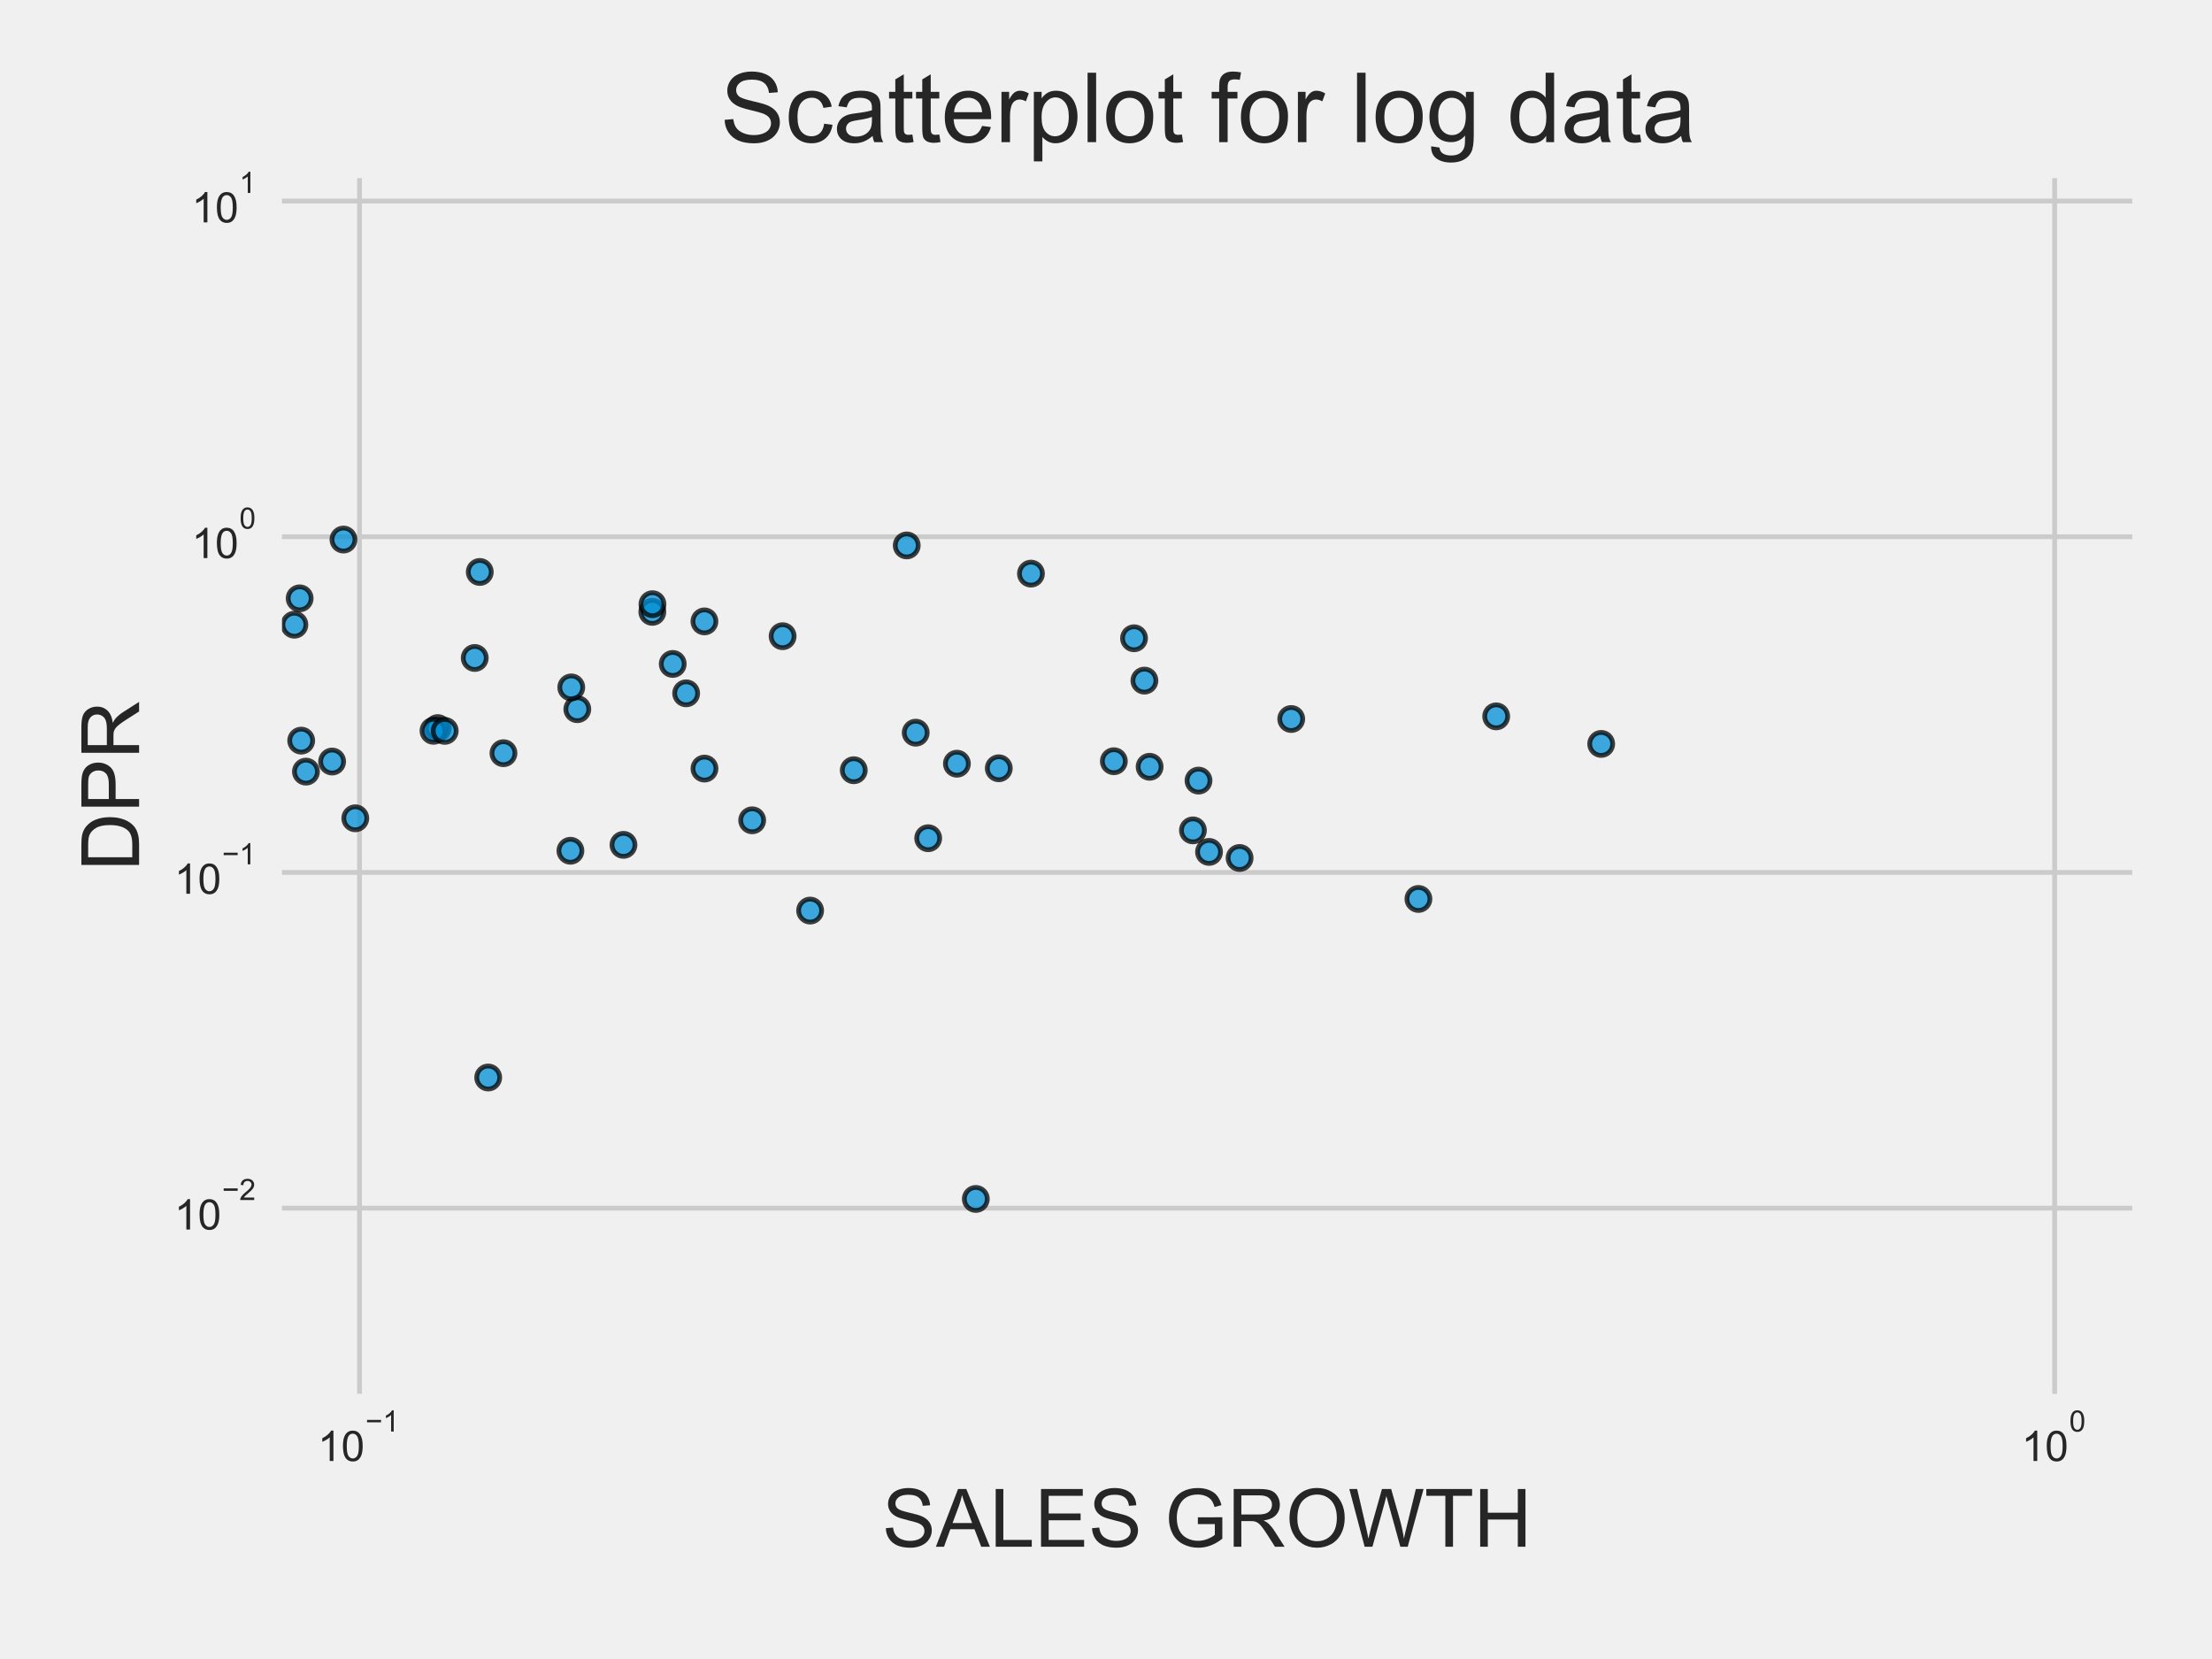 <?xml version="1.0" encoding="utf-8" standalone="no"?>
<!DOCTYPE svg PUBLIC "-//W3C//DTD SVG 1.1//EN"
  "http://www.w3.org/Graphics/SVG/1.1/DTD/svg11.dtd">
<!-- Created with matplotlib (https://matplotlib.org/) -->
<svg height="345.6pt" version="1.1" viewBox="0 0 460.8 345.6" width="460.8pt" xmlns="http://www.w3.org/2000/svg" xmlns:xlink="http://www.w3.org/1999/xlink">
 <defs>
  <style type="text/css">
*{stroke-linecap:butt;stroke-linejoin:round;}
  </style>
 </defs>
 <g id="figure_1">
  <g id="patch_1">
   <path d="M 0 345.6 
L 460.8 345.6 
L 460.8 0 
L 0 0 
z
" style="fill:#f0f0f0;"/>
  </g>
  <g id="axes_1">
   <g id="patch_2">
    <path d="M 57.238 291.863 
L 445.68 291.863 
L 445.68 35.61 
L 57.238 35.61 
z
" style="fill:#f0f0f0;"/>
   </g>
   <g id="matplotlib.axis_1">
    <g id="xtick_1">
     <g id="line2d_1">
      <path clip-path="url(#pafd6ba699f)" d="M 74.894 291.863 
L 74.894 35.61 
" style="fill:none;stroke:#cbcbcb;"/>
     </g>
     <g id="text_1">
      <!-- $\mathdefault{10^{-1}}$ -->
      <defs>
       <path d="M 37.25 0 
L 28.469 0 
L 28.469 56 
Q 25.297 52.984 20.141 49.953 
Q 14.984 46.922 10.891 45.406 
L 10.891 53.906 
Q 18.266 57.375 23.781 62.297 
Q 29.297 67.234 31.594 71.875 
L 37.25 71.875 
z
" id="ArialMT-49"/>
       <path d="M 4.156 35.297 
Q 4.156 48 6.766 55.734 
Q 9.375 63.484 14.516 67.672 
Q 19.672 71.875 27.484 71.875 
Q 33.25 71.875 37.594 69.547 
Q 41.938 67.234 44.766 62.859 
Q 47.609 58.5 49.219 52.219 
Q 50.828 45.953 50.828 35.297 
Q 50.828 22.703 48.234 14.969 
Q 45.656 7.234 40.5 3 
Q 35.359 -1.219 27.484 -1.219 
Q 17.141 -1.219 11.234 6.203 
Q 4.156 15.141 4.156 35.297 
z
M 13.188 35.297 
Q 13.188 17.672 17.312 11.828 
Q 21.438 6 27.484 6 
Q 33.547 6 37.672 11.859 
Q 41.797 17.719 41.797 35.297 
Q 41.797 52.984 37.672 58.781 
Q 33.547 64.594 27.391 64.594 
Q 21.344 64.594 17.719 59.469 
Q 13.188 52.938 13.188 35.297 
z
" id="ArialMT-48"/>
       <path d="M 52.828 31.203 
L 5.562 31.203 
L 5.562 39.406 
L 52.828 39.406 
z
" id="ArialMT-8722"/>
      </defs>
      <g style="fill:#262626;" transform="translate(66.182 304.438)scale(0.088 -0.088)">
       <use transform="translate(0 0.994)" xlink:href="#ArialMT-49"/>
       <use transform="translate(55.615 0.994)" xlink:href="#ArialMT-48"/>
       <use transform="translate(112.973 70.688)scale(0.7)" xlink:href="#ArialMT-8722"/>
       <use transform="translate(153.852 70.688)scale(0.7)" xlink:href="#ArialMT-49"/>
      </g>
     </g>
    </g>
    <g id="xtick_2">
     <g id="line2d_2">
      <path clip-path="url(#pafd6ba699f)" d="M 428.024 291.863 
L 428.024 35.61 
" style="fill:none;stroke:#cbcbcb;"/>
     </g>
     <g id="text_2">
      <!-- $\mathdefault{10^{0}}$ -->
      <g style="fill:#262626;" transform="translate(421.116 304.438)scale(0.088 -0.088)">
       <use transform="translate(0 0.994)" xlink:href="#ArialMT-49"/>
       <use transform="translate(55.615 0.994)" xlink:href="#ArialMT-48"/>
       <use transform="translate(112.973 70.688)scale(0.7)" xlink:href="#ArialMT-48"/>
      </g>
     </g>
    </g>
    <g id="xtick_3"/>
    <g id="xtick_4"/>
    <g id="xtick_5"/>
    <g id="xtick_6"/>
    <g id="xtick_7"/>
    <g id="xtick_8"/>
    <g id="xtick_9"/>
    <g id="xtick_10"/>
    <g id="xtick_11"/>
    <g id="text_3">
     <!-- SALES GROWTH -->
     <defs>
      <path d="M 4.5 23 
L 13.422 23.781 
Q 14.062 18.406 16.375 14.969 
Q 18.703 11.531 23.578 9.406 
Q 28.469 7.281 34.578 7.281 
Q 39.984 7.281 44.141 8.891 
Q 48.297 10.5 50.312 13.297 
Q 52.344 16.109 52.344 19.438 
Q 52.344 22.797 50.391 25.312 
Q 48.438 27.828 43.953 29.547 
Q 41.062 30.672 31.203 33.031 
Q 21.344 35.406 17.391 37.5 
Q 12.25 40.188 9.734 44.156 
Q 7.234 48.141 7.234 53.078 
Q 7.234 58.5 10.297 63.203 
Q 13.375 67.922 19.281 70.359 
Q 25.203 72.797 32.422 72.797 
Q 40.375 72.797 46.453 70.234 
Q 52.547 67.672 55.812 62.688 
Q 59.078 57.719 59.328 51.422 
L 50.25 50.734 
Q 49.516 57.516 45.281 60.984 
Q 41.062 64.453 32.812 64.453 
Q 24.219 64.453 20.281 61.297 
Q 16.359 58.156 16.359 53.719 
Q 16.359 49.859 19.141 47.359 
Q 21.875 44.875 33.422 42.266 
Q 44.969 39.656 49.266 37.703 
Q 55.516 34.812 58.484 30.391 
Q 61.469 25.984 61.469 20.219 
Q 61.469 14.5 58.203 9.438 
Q 54.938 4.391 48.797 1.578 
Q 42.672 -1.219 35.016 -1.219 
Q 25.297 -1.219 18.719 1.609 
Q 12.156 4.438 8.422 10.125 
Q 4.688 15.828 4.5 23 
z
" id="ArialMT-83"/>
      <path d="M -0.141 0 
L 27.344 71.578 
L 37.547 71.578 
L 66.844 0 
L 56.062 0 
L 47.703 21.688 
L 17.781 21.688 
L 9.906 0 
z
M 20.516 29.391 
L 44.781 29.391 
L 37.312 49.219 
Q 33.891 58.25 32.234 64.062 
Q 30.859 57.172 28.375 50.391 
z
" id="ArialMT-65"/>
      <path d="M 7.328 0 
L 7.328 71.578 
L 16.797 71.578 
L 16.797 8.453 
L 52.047 8.453 
L 52.047 0 
z
" id="ArialMT-76"/>
      <path d="M 7.906 0 
L 7.906 71.578 
L 59.672 71.578 
L 59.672 63.141 
L 17.391 63.141 
L 17.391 41.219 
L 56.984 41.219 
L 56.984 32.812 
L 17.391 32.812 
L 17.391 8.453 
L 61.328 8.453 
L 61.328 0 
z
" id="ArialMT-69"/>
      <path id="ArialMT-32"/>
      <path d="M 41.219 28.078 
L 41.219 36.469 
L 71.531 36.531 
L 71.531 9.969 
Q 64.547 4.391 57.125 1.578 
Q 49.703 -1.219 41.891 -1.219 
Q 31.344 -1.219 22.719 3.297 
Q 14.109 7.812 9.719 16.359 
Q 5.328 24.906 5.328 35.453 
Q 5.328 45.906 9.688 54.953 
Q 14.062 64.016 22.266 68.406 
Q 30.469 72.797 41.156 72.797 
Q 48.922 72.797 55.188 70.281 
Q 61.469 67.781 65.031 63.281 
Q 68.609 58.797 70.453 51.562 
L 61.922 49.219 
Q 60.297 54.688 57.906 57.812 
Q 55.516 60.938 51.062 62.812 
Q 46.625 64.703 41.219 64.703 
Q 34.719 64.703 29.984 62.719 
Q 25.25 60.75 22.344 57.516 
Q 19.438 54.297 17.828 50.438 
Q 15.094 43.797 15.094 36.031 
Q 15.094 26.469 18.391 20.016 
Q 21.688 13.578 27.984 10.453 
Q 34.281 7.328 41.359 7.328 
Q 47.516 7.328 53.375 9.688 
Q 59.234 12.062 62.25 14.75 
L 62.25 28.078 
z
" id="ArialMT-71"/>
      <path d="M 7.859 0 
L 7.859 71.578 
L 39.594 71.578 
Q 49.172 71.578 54.141 69.641 
Q 59.125 67.719 62.109 62.828 
Q 65.094 57.953 65.094 52.047 
Q 65.094 44.438 60.156 39.203 
Q 55.219 33.984 44.922 32.562 
Q 48.688 30.766 50.641 29 
Q 54.781 25.203 58.5 19.484 
L 70.953 0 
L 59.031 0 
L 49.562 14.891 
Q 45.406 21.344 42.719 24.75 
Q 40.047 28.172 37.922 29.531 
Q 35.797 30.906 33.594 31.453 
Q 31.984 31.781 28.328 31.781 
L 17.328 31.781 
L 17.328 0 
z
M 17.328 39.984 
L 37.703 39.984 
Q 44.188 39.984 47.844 41.328 
Q 51.516 42.672 53.422 45.625 
Q 55.328 48.578 55.328 52.047 
Q 55.328 57.125 51.641 60.391 
Q 47.953 63.672 39.984 63.672 
L 17.328 63.672 
z
" id="ArialMT-82"/>
      <path d="M 4.828 34.859 
Q 4.828 52.688 14.391 62.766 
Q 23.969 72.859 39.109 72.859 
Q 49.031 72.859 56.984 68.109 
Q 64.938 63.375 69.109 54.906 
Q 73.297 46.438 73.297 35.688 
Q 73.297 24.812 68.891 16.219 
Q 64.5 7.625 56.438 3.203 
Q 48.391 -1.219 39.062 -1.219 
Q 28.953 -1.219 20.984 3.656 
Q 13.031 8.547 8.922 16.984 
Q 4.828 25.438 4.828 34.859 
z
M 14.594 34.719 
Q 14.594 21.781 21.547 14.328 
Q 28.516 6.891 39.016 6.891 
Q 49.703 6.891 56.609 14.406 
Q 63.531 21.922 63.531 35.75 
Q 63.531 44.484 60.578 51 
Q 57.625 57.516 51.922 61.109 
Q 46.234 64.703 39.156 64.703 
Q 29.109 64.703 21.844 57.781 
Q 14.594 50.875 14.594 34.719 
z
" id="ArialMT-79"/>
      <path d="M 20.219 0 
L 1.219 71.578 
L 10.938 71.578 
L 21.828 24.656 
Q 23.578 17.281 24.859 10.016 
Q 27.594 21.484 28.078 23.25 
L 41.703 71.578 
L 53.125 71.578 
L 63.375 35.359 
Q 67.234 21.875 68.953 10.016 
Q 70.312 16.797 72.516 25.594 
L 83.734 71.578 
L 93.266 71.578 
L 73.641 0 
L 64.5 0 
L 49.422 54.547 
Q 47.516 61.375 47.172 62.938 
Q 46.047 58.016 45.062 54.547 
L 29.891 0 
z
" id="ArialMT-87"/>
      <path d="M 25.922 0 
L 25.922 63.141 
L 2.344 63.141 
L 2.344 71.578 
L 59.078 71.578 
L 59.078 63.141 
L 35.406 63.141 
L 35.406 0 
z
" id="ArialMT-84"/>
      <path d="M 8.016 0 
L 8.016 71.578 
L 17.484 71.578 
L 17.484 42.188 
L 54.688 42.188 
L 54.688 71.578 
L 64.156 71.578 
L 64.156 0 
L 54.688 0 
L 54.688 33.734 
L 17.484 33.734 
L 17.484 0 
z
" id="ArialMT-72"/>
     </defs>
     <g style="fill:#262626;" transform="translate(183.782 322.212)scale(0.168 -0.168)">
      <use xlink:href="#ArialMT-83"/>
      <use x="66.699" xlink:href="#ArialMT-65"/>
      <use x="133.398" xlink:href="#ArialMT-76"/>
      <use x="189.014" xlink:href="#ArialMT-69"/>
      <use x="255.713" xlink:href="#ArialMT-83"/>
      <use x="322.412" xlink:href="#ArialMT-32"/>
      <use x="350.195" xlink:href="#ArialMT-71"/>
      <use x="427.979" xlink:href="#ArialMT-82"/>
      <use x="500.195" xlink:href="#ArialMT-79"/>
      <use x="577.979" xlink:href="#ArialMT-87"/>
      <use x="672.363" xlink:href="#ArialMT-84"/>
      <use x="733.447" xlink:href="#ArialMT-72"/>
     </g>
    </g>
   </g>
   <g id="matplotlib.axis_2">
    <g id="ytick_1">
     <g id="line2d_3">
      <path clip-path="url(#pafd6ba699f)" d="M 57.238 251.676 
L 445.68 251.676 
" style="fill:none;stroke:#cbcbcb;"/>
     </g>
     <g id="text_4">
      <!-- $\mathdefault{10^{-2}}$ -->
      <defs>
       <path d="M 50.344 8.453 
L 50.344 0 
L 3.031 0 
Q 2.938 3.172 4.047 6.109 
Q 5.859 10.938 9.828 15.625 
Q 13.812 20.312 21.344 26.469 
Q 33.016 36.031 37.109 41.625 
Q 41.219 47.219 41.219 52.203 
Q 41.219 57.422 37.469 61 
Q 33.734 64.594 27.734 64.594 
Q 21.391 64.594 17.578 60.781 
Q 13.766 56.984 13.719 50.25 
L 4.688 51.172 
Q 5.609 61.281 11.656 66.578 
Q 17.719 71.875 27.938 71.875 
Q 38.234 71.875 44.234 66.156 
Q 50.25 60.453 50.25 52 
Q 50.25 47.703 48.484 43.547 
Q 46.734 39.406 42.656 34.812 
Q 38.578 30.219 29.109 22.219 
Q 21.188 15.578 18.938 13.203 
Q 16.703 10.844 15.234 8.453 
z
" id="ArialMT-50"/>
      </defs>
      <g style="fill:#262626;" transform="translate(36.314 256.213)scale(0.088 -0.088)">
       <use transform="translate(0 0.994)" xlink:href="#ArialMT-49"/>
       <use transform="translate(55.615 0.994)" xlink:href="#ArialMT-48"/>
       <use transform="translate(112.973 70.688)scale(0.7)" xlink:href="#ArialMT-8722"/>
       <use transform="translate(153.852 70.688)scale(0.7)" xlink:href="#ArialMT-50"/>
      </g>
     </g>
    </g>
    <g id="ytick_2">
     <g id="line2d_4">
      <path clip-path="url(#pafd6ba699f)" d="M 57.238 181.743 
L 445.68 181.743 
" style="fill:none;stroke:#cbcbcb;"/>
     </g>
     <g id="text_5">
      <!-- $\mathdefault{10^{-1}}$ -->
      <g style="fill:#262626;" transform="translate(36.314 186.281)scale(0.088 -0.088)">
       <use transform="translate(0 0.994)" xlink:href="#ArialMT-49"/>
       <use transform="translate(55.615 0.994)" xlink:href="#ArialMT-48"/>
       <use transform="translate(112.973 70.688)scale(0.7)" xlink:href="#ArialMT-8722"/>
       <use transform="translate(153.852 70.688)scale(0.7)" xlink:href="#ArialMT-49"/>
      </g>
     </g>
    </g>
    <g id="ytick_3">
     <g id="line2d_5">
      <path clip-path="url(#pafd6ba699f)" d="M 57.238 111.811 
L 445.68 111.811 
" style="fill:none;stroke:#cbcbcb;"/>
     </g>
     <g id="text_6">
      <!-- $\mathdefault{10^{0}}$ -->
      <g style="fill:#262626;" transform="translate(39.922 116.348)scale(0.088 -0.088)">
       <use transform="translate(0 0.994)" xlink:href="#ArialMT-49"/>
       <use transform="translate(55.615 0.994)" xlink:href="#ArialMT-48"/>
       <use transform="translate(112.973 70.688)scale(0.7)" xlink:href="#ArialMT-48"/>
      </g>
     </g>
    </g>
    <g id="ytick_4">
     <g id="line2d_6">
      <path clip-path="url(#pafd6ba699f)" d="M 57.238 41.878 
L 445.68 41.878 
" style="fill:none;stroke:#cbcbcb;"/>
     </g>
     <g id="text_7">
      <!-- $\mathdefault{10^{1}}$ -->
      <g style="fill:#262626;" transform="translate(39.922 46.416)scale(0.088 -0.088)">
       <use transform="translate(0 0.994)" xlink:href="#ArialMT-49"/>
       <use transform="translate(55.615 0.994)" xlink:href="#ArialMT-48"/>
       <use transform="translate(112.973 70.688)scale(0.7)" xlink:href="#ArialMT-49"/>
      </g>
     </g>
    </g>
    <g id="ytick_5"/>
    <g id="ytick_6"/>
    <g id="ytick_7"/>
    <g id="ytick_8"/>
    <g id="ytick_9"/>
    <g id="ytick_10"/>
    <g id="ytick_11"/>
    <g id="ytick_12"/>
    <g id="ytick_13"/>
    <g id="ytick_14"/>
    <g id="ytick_15"/>
    <g id="ytick_16"/>
    <g id="ytick_17"/>
    <g id="ytick_18"/>
    <g id="ytick_19"/>
    <g id="ytick_20"/>
    <g id="ytick_21"/>
    <g id="ytick_22"/>
    <g id="ytick_23"/>
    <g id="ytick_24"/>
    <g id="ytick_25"/>
    <g id="ytick_26"/>
    <g id="ytick_27"/>
    <g id="ytick_28"/>
    <g id="ytick_29"/>
    <g id="ytick_30"/>
    <g id="ytick_31"/>
    <g id="ytick_32"/>
    <g id="ytick_33"/>
    <g id="ytick_34"/>
    <g id="ytick_35"/>
    <g id="text_8">
     <!-- DPR -->
     <defs>
      <path d="M 7.719 0 
L 7.719 71.578 
L 32.375 71.578 
Q 40.719 71.578 45.125 70.562 
Q 51.266 69.141 55.609 65.438 
Q 61.281 60.641 64.078 53.188 
Q 66.891 45.75 66.891 36.188 
Q 66.891 28.031 64.984 21.734 
Q 63.094 15.438 60.109 11.297 
Q 57.125 7.172 53.578 4.797 
Q 50.047 2.438 45.047 1.219 
Q 40.047 0 33.547 0 
z
M 17.188 8.453 
L 32.469 8.453 
Q 39.547 8.453 43.578 9.766 
Q 47.609 11.078 50 13.484 
Q 53.375 16.844 55.25 22.531 
Q 57.125 28.219 57.125 36.328 
Q 57.125 47.562 53.438 53.594 
Q 49.75 59.625 44.484 61.672 
Q 40.672 63.141 32.234 63.141 
L 17.188 63.141 
z
" id="ArialMT-68"/>
      <path d="M 7.719 0 
L 7.719 71.578 
L 34.719 71.578 
Q 41.844 71.578 45.609 70.906 
Q 50.875 70.016 54.438 67.547 
Q 58.016 65.094 60.188 60.641 
Q 62.359 56.203 62.359 50.875 
Q 62.359 41.75 56.547 35.422 
Q 50.734 29.109 35.547 29.109 
L 17.188 29.109 
L 17.188 0 
z
M 17.188 37.547 
L 35.688 37.547 
Q 44.875 37.547 48.734 40.969 
Q 52.594 44.391 52.594 50.594 
Q 52.594 55.078 50.312 58.266 
Q 48.047 61.469 44.344 62.5 
Q 41.938 63.141 35.5 63.141 
L 17.188 63.141 
z
" id="ArialMT-80"/>
     </defs>
     <g style="fill:#262626;" transform="translate(28.975 181.472)rotate(-90)scale(0.168 -0.168)">
      <use xlink:href="#ArialMT-68"/>
      <use x="72.217" xlink:href="#ArialMT-80"/>
      <use x="138.916" xlink:href="#ArialMT-82"/>
     </g>
    </g>
   </g>
   <g id="PathCollection_1">
    <defs>
     <path d="M 0 2.4 
C 0.636 2.4 1.247 2.147 1.697 1.697 
C 2.147 1.247 2.4 0.636 2.4 0 
C 2.4 -0.636 2.147 -1.247 1.697 -1.697 
C 1.247 -2.147 0.636 -2.4 0 -2.4 
C -0.636 -2.4 -1.247 -2.147 -1.697 -1.697 
C -2.147 -1.247 -2.4 -0.636 -2.4 0 
C -2.4 0.636 -2.147 1.247 -1.697 1.697 
C -1.247 2.147 -0.636 2.4 0 2.4 
z
" id="m6a313ba4be" style="stroke:#000000;stroke-opacity:0.75;"/>
    </defs>
    <g clip-path="url(#pafd6ba699f)">
     <use style="fill:#008fd5;fill-opacity:0.75;stroke:#000000;stroke-opacity:0.75;" x="62.744" xlink:href="#m6a313ba4be" y="154.287"/>
     <use style="fill:#008fd5;fill-opacity:0.75;stroke:#000000;stroke-opacity:0.75;" x="232.036" xlink:href="#m6a313ba4be" y="158.578"/>
     <use style="fill:#008fd5;fill-opacity:0.75;stroke:#000000;stroke-opacity:0.75;" x="8.806" xlink:href="#m6a313ba4be" y="141.923"/>
     <use style="fill:#008fd5;fill-opacity:0.75;stroke:#000000;stroke-opacity:0.75;" x="91.197" xlink:href="#m6a313ba4be" y="151.674"/>
     <use style="fill:#008fd5;fill-opacity:0.75;stroke:#000000;stroke-opacity:0.75;" x="168.763" xlink:href="#m6a313ba4be" y="189.69"/>
     <use style="fill:#008fd5;fill-opacity:0.75;stroke:#000000;stroke-opacity:0.75;" x="48.1" xlink:href="#m6a313ba4be" y="120.031"/>
     <use style="fill:#008fd5;fill-opacity:0.75;stroke:#000000;stroke-opacity:0.75;" x="24.14" xlink:href="#m6a313ba4be" y="117.61"/>
     <use style="fill:#008fd5;fill-opacity:0.75;stroke:#000000;stroke-opacity:0.75;" x="51.496" xlink:href="#m6a313ba4be" y="138.843"/>
     <use style="fill:#008fd5;fill-opacity:0.75;stroke:#000000;stroke-opacity:0.75;" x="156.693" xlink:href="#m6a313ba4be" y="170.885"/>
     <use style="fill:#008fd5;fill-opacity:0.75;stroke:#000000;stroke-opacity:0.75;" x="-1" xlink:href="#m6a313ba4be" y="170.87"/>
     <use style="fill:#008fd5;fill-opacity:0.75;stroke:#000000;stroke-opacity:0.75;" x="-1" xlink:href="#m6a313ba4be" y="159.081"/>
     <use style="fill:#008fd5;fill-opacity:0.75;stroke:#000000;stroke-opacity:0.75;" x="199.341" xlink:href="#m6a313ba4be" y="159.092"/>
     <use style="fill:#008fd5;fill-opacity:0.75;stroke:#000000;stroke-opacity:0.75;" x="177.856" xlink:href="#m6a313ba4be" y="160.452"/>
     <use style="fill:#008fd5;fill-opacity:0.75;stroke:#000000;stroke-opacity:0.75;" x="-1" xlink:href="#m6a313ba4be" y="184.365"/>
     <use style="fill:#008fd5;fill-opacity:0.75;stroke:#000000;stroke-opacity:0.75;" x="-1" xlink:href="#m6a313ba4be" y="146.97"/>
     <use style="fill:#008fd5;fill-opacity:0.75;stroke:#000000;stroke-opacity:0.75;" x="46.536" xlink:href="#m6a313ba4be" y="140.943"/>
     <use style="fill:#008fd5;fill-opacity:0.75;stroke:#000000;stroke-opacity:0.75;" x="-1" xlink:href="#m6a313ba4be" y="140.942"/>
     <use style="fill:#008fd5;fill-opacity:0.75;stroke:#000000;stroke-opacity:0.75;" x="-1" xlink:href="#m6a313ba4be" y="145.388"/>
     <use style="fill:#008fd5;fill-opacity:0.75;stroke:#000000;stroke-opacity:0.75;" x="188.887" xlink:href="#m6a313ba4be" y="113.622"/>
     <use style="fill:#008fd5;fill-opacity:0.75;stroke:#000000;stroke-opacity:0.75;" x="208.064" xlink:href="#m6a313ba4be" y="160.046"/>
     <use style="fill:#008fd5;fill-opacity:0.75;stroke:#000000;stroke-opacity:0.75;" x="74.012" xlink:href="#m6a313ba4be" y="170.465"/>
     <use style="fill:#008fd5;fill-opacity:0.75;stroke:#000000;stroke-opacity:0.75;" x="146.754" xlink:href="#m6a313ba4be" y="160.109"/>
     <use style="fill:#008fd5;fill-opacity:0.75;stroke:#000000;stroke-opacity:0.75;" x="101.701" xlink:href="#m6a313ba4be" y="224.464"/>
     <use style="fill:#008fd5;fill-opacity:0.75;stroke:#000000;stroke-opacity:0.75;" x="-1" xlink:href="#m6a313ba4be" y="173.988"/>
     <use style="fill:#008fd5;fill-opacity:0.75;stroke:#000000;stroke-opacity:0.75;" x="-1" xlink:href="#m6a313ba4be" y="129.333"/>
     <use style="fill:#008fd5;fill-opacity:0.75;stroke:#000000;stroke-opacity:0.75;" x="61.324" xlink:href="#m6a313ba4be" y="130.138"/>
     <use style="fill:#008fd5;fill-opacity:0.75;stroke:#000000;stroke-opacity:0.75;" x="-1" xlink:href="#m6a313ba4be" y="130.136"/>
     <use style="fill:#008fd5;fill-opacity:0.75;stroke:#000000;stroke-opacity:0.75;" x="-1" xlink:href="#m6a313ba4be" y="141.037"/>
     <use style="fill:#008fd5;fill-opacity:0.75;stroke:#000000;stroke-opacity:0.75;" x="98.896" xlink:href="#m6a313ba4be" y="137.066"/>
     <use style="fill:#008fd5;fill-opacity:0.75;stroke:#000000;stroke-opacity:0.75;" x="12.253" xlink:href="#m6a313ba4be" y="246.988"/>
     <use style="fill:#008fd5;fill-opacity:0.75;stroke:#000000;stroke-opacity:0.75;" x="71.55" xlink:href="#m6a313ba4be" y="112.399"/>
     <use style="fill:#008fd5;fill-opacity:0.75;stroke:#000000;stroke-opacity:0.75;" x="-1" xlink:href="#m6a313ba4be" y="112.403"/>
     <use style="fill:#008fd5;fill-opacity:0.75;stroke:#000000;stroke-opacity:0.75;" x="-1" xlink:href="#m6a313ba4be" y="162.592"/>
     <use style="fill:#008fd5;fill-opacity:0.75;stroke:#000000;stroke-opacity:0.75;" x="249.671" xlink:href="#m6a313ba4be" y="162.614"/>
     <use style="fill:#008fd5;fill-opacity:0.75;stroke:#000000;stroke-opacity:0.75;" x="-1" xlink:href="#m6a313ba4be" y="133.242"/>
     <use style="fill:#008fd5;fill-opacity:0.75;stroke:#000000;stroke-opacity:0.75;" x="-1" xlink:href="#m6a313ba4be" y="132.641"/>
     <use style="fill:#008fd5;fill-opacity:0.75;stroke:#000000;stroke-opacity:0.75;" x="238.402" xlink:href="#m6a313ba4be" y="141.784"/>
     <use style="fill:#008fd5;fill-opacity:0.75;stroke:#000000;stroke-opacity:0.75;" x="-1" xlink:href="#m6a313ba4be" y="133.453"/>
     <use style="fill:#008fd5;fill-opacity:0.75;stroke:#000000;stroke-opacity:0.75;" x="-1" xlink:href="#m6a313ba4be" y="126.048"/>
     <use style="fill:#008fd5;fill-opacity:0.75;stroke:#000000;stroke-opacity:0.75;" x="51.116" xlink:href="#m6a313ba4be" y="120.451"/>
     <use style="fill:#008fd5;fill-opacity:0.75;stroke:#000000;stroke-opacity:0.75;" x="214.765" xlink:href="#m6a313ba4be" y="119.497"/>
     <use style="fill:#008fd5;fill-opacity:0.75;stroke:#000000;stroke-opacity:0.75;" x="62.424" xlink:href="#m6a313ba4be" y="124.644"/>
     <use style="fill:#008fd5;fill-opacity:0.75;stroke:#000000;stroke-opacity:0.75;" x="-1" xlink:href="#m6a313ba4be" y="118.611"/>
     <use style="fill:#008fd5;fill-opacity:0.75;stroke:#000000;stroke-opacity:0.75;" x="-1" xlink:href="#m6a313ba4be" y="164.531"/>
     <use style="fill:#008fd5;fill-opacity:0.75;stroke:#000000;stroke-opacity:0.75;" x="24.528" xlink:href="#m6a313ba4be" y="164.536"/>
     <use style="fill:#008fd5;fill-opacity:0.75;stroke:#000000;stroke-opacity:0.75;" x="-1" xlink:href="#m6a313ba4be" y="165.704"/>
     <use style="fill:#008fd5;fill-opacity:0.75;stroke:#000000;stroke-opacity:0.75;" x="-1" xlink:href="#m6a313ba4be" y="167.877"/>
     <use style="fill:#008fd5;fill-opacity:0.75;stroke:#000000;stroke-opacity:0.75;" x="118.829" xlink:href="#m6a313ba4be" y="177.228"/>
     <use style="fill:#008fd5;fill-opacity:0.75;stroke:#000000;stroke-opacity:0.75;" x="203.28" xlink:href="#m6a313ba4be" y="249.761"/>
     <use style="fill:#008fd5;fill-opacity:0.75;stroke:#000000;stroke-opacity:0.75;" x="-1" xlink:href="#m6a313ba4be" y="162.424"/>
     <use style="fill:#008fd5;fill-opacity:0.75;stroke:#000000;stroke-opacity:0.75;" x="-1" xlink:href="#m6a313ba4be" y="187.151"/>
     <use style="fill:#008fd5;fill-opacity:0.75;stroke:#000000;stroke-opacity:0.75;" x="295.483" xlink:href="#m6a313ba4be" y="187.268"/>
     <use style="fill:#008fd5;fill-opacity:0.75;stroke:#000000;stroke-opacity:0.75;" x="99.943" xlink:href="#m6a313ba4be" y="119.149"/>
     <use style="fill:#008fd5;fill-opacity:0.75;stroke:#000000;stroke-opacity:0.75;" x="-1" xlink:href="#m6a313ba4be" y="118.532"/>
     <use style="fill:#008fd5;fill-opacity:0.75;stroke:#000000;stroke-opacity:0.75;" x="-1" xlink:href="#m6a313ba4be" y="128.906"/>
     <use style="fill:#008fd5;fill-opacity:0.75;stroke:#000000;stroke-opacity:0.75;" x="120.265" xlink:href="#m6a313ba4be" y="147.738"/>
     <use style="fill:#008fd5;fill-opacity:0.75;stroke:#000000;stroke-opacity:0.75;" x="248.506" xlink:href="#m6a313ba4be" y="172.983"/>
     <use style="fill:#008fd5;fill-opacity:0.75;stroke:#000000;stroke-opacity:0.75;" x="-1" xlink:href="#m6a313ba4be" y="172.952"/>
     <use style="fill:#008fd5;fill-opacity:0.75;stroke:#000000;stroke-opacity:0.75;" x="-1" xlink:href="#m6a313ba4be" y="158.635"/>
     <use style="fill:#008fd5;fill-opacity:0.75;stroke:#000000;stroke-opacity:0.75;" x="69.186" xlink:href="#m6a313ba4be" y="158.641"/>
     <use style="fill:#008fd5;fill-opacity:0.75;stroke:#000000;stroke-opacity:0.75;" x="-1" xlink:href="#m6a313ba4be" y="151.742"/>
     <use style="fill:#008fd5;fill-opacity:0.75;stroke:#000000;stroke-opacity:0.75;" x="-1" xlink:href="#m6a313ba4be" y="131.524"/>
     <use style="fill:#008fd5;fill-opacity:0.75;stroke:#000000;stroke-opacity:0.75;" x="146.744" xlink:href="#m6a313ba4be" y="129.447"/>
     <use style="fill:#008fd5;fill-opacity:0.75;stroke:#000000;stroke-opacity:0.75;" x="22.555" xlink:href="#m6a313ba4be" y="131.511"/>
     <use style="fill:#008fd5;fill-opacity:0.75;stroke:#000000;stroke-opacity:0.75;" x="-1" xlink:href="#m6a313ba4be" y="138.287"/>
     <use style="fill:#008fd5;fill-opacity:0.75;stroke:#000000;stroke-opacity:0.75;" x="-1" xlink:href="#m6a313ba4be" y="154.914"/>
     <use style="fill:#008fd5;fill-opacity:0.75;stroke:#000000;stroke-opacity:0.75;" x="333.556" xlink:href="#m6a313ba4be" y="154.969"/>
     <use style="fill:#008fd5;fill-opacity:0.75;stroke:#000000;stroke-opacity:0.75;" x="119.003" xlink:href="#m6a313ba4be" y="143.199"/>
     <use style="fill:#008fd5;fill-opacity:0.75;stroke:#000000;stroke-opacity:0.75;" x="63.733" xlink:href="#m6a313ba4be" y="160.744"/>
     <use style="fill:#008fd5;fill-opacity:0.75;stroke:#000000;stroke-opacity:0.75;" x="135.891" xlink:href="#m6a313ba4be" y="127.463"/>
     <use style="fill:#008fd5;fill-opacity:0.75;stroke:#000000;stroke-opacity:0.75;" x="38.168" xlink:href="#m6a313ba4be" y="127.977"/>
     <use style="fill:#008fd5;fill-opacity:0.75;stroke:#000000;stroke-opacity:0.75;" x="268.985" xlink:href="#m6a313ba4be" y="149.782"/>
     <use style="fill:#008fd5;fill-opacity:0.75;stroke:#000000;stroke-opacity:0.75;" x="135.917" xlink:href="#m6a313ba4be" y="125.867"/>
     <use style="fill:#008fd5;fill-opacity:0.75;stroke:#000000;stroke-opacity:0.75;" x="35.219" xlink:href="#m6a313ba4be" y="114.484"/>
     <use style="fill:#008fd5;fill-opacity:0.75;stroke:#000000;stroke-opacity:0.75;" x="38.41" xlink:href="#m6a313ba4be" y="131.871"/>
     <use style="fill:#008fd5;fill-opacity:0.75;stroke:#000000;stroke-opacity:0.75;" x="-1" xlink:href="#m6a313ba4be" y="141.075"/>
     <use style="fill:#008fd5;fill-opacity:0.75;stroke:#000000;stroke-opacity:0.75;" x="-1" xlink:href="#m6a313ba4be" y="157.551"/>
     <use style="fill:#008fd5;fill-opacity:0.75;stroke:#000000;stroke-opacity:0.75;" x="140.143" xlink:href="#m6a313ba4be" y="138.312"/>
     <use style="fill:#008fd5;fill-opacity:0.75;stroke:#000000;stroke-opacity:0.75;" x="-1" xlink:href="#m6a313ba4be" y="96.378"/>
     <use style="fill:#008fd5;fill-opacity:0.75;stroke:#000000;stroke-opacity:0.75;" x="-1" xlink:href="#m6a313ba4be" y="93.675"/>
     <use style="fill:#008fd5;fill-opacity:0.75;stroke:#000000;stroke-opacity:0.75;" x="311.684" xlink:href="#m6a313ba4be" y="149.229"/>
     <use style="fill:#008fd5;fill-opacity:0.75;stroke:#000000;stroke-opacity:0.75;" x="193.358" xlink:href="#m6a313ba4be" y="174.617"/>
     <use style="fill:#008fd5;fill-opacity:0.75;stroke:#000000;stroke-opacity:0.75;" x="258.233" xlink:href="#m6a313ba4be" y="178.731"/>
     <use style="fill:#008fd5;fill-opacity:0.75;stroke:#000000;stroke-opacity:0.75;" x="-1" xlink:href="#m6a313ba4be" y="162.599"/>
     <use style="fill:#008fd5;fill-opacity:0.75;stroke:#000000;stroke-opacity:0.75;" x="-1" xlink:href="#m6a313ba4be" y="138.585"/>
     <use style="fill:#008fd5;fill-opacity:0.75;stroke:#000000;stroke-opacity:0.75;" x="190.759" xlink:href="#m6a313ba4be" y="152.63"/>
     <use style="fill:#008fd5;fill-opacity:0.75;stroke:#000000;stroke-opacity:0.75;" x="19.729" xlink:href="#m6a313ba4be" y="155.64"/>
     <use style="fill:#008fd5;fill-opacity:0.75;stroke:#000000;stroke-opacity:0.75;" x="-1" xlink:href="#m6a313ba4be" y="155.637"/>
     <use style="fill:#008fd5;fill-opacity:0.75;stroke:#000000;stroke-opacity:0.75;" x="-1" xlink:href="#m6a313ba4be" y="114.56"/>
     <use style="fill:#008fd5;fill-opacity:0.75;stroke:#000000;stroke-opacity:0.75;" x="34.145" xlink:href="#m6a313ba4be" y="114.56"/>
     <use style="fill:#008fd5;fill-opacity:0.75;stroke:#000000;stroke-opacity:0.75;" x="142.937" xlink:href="#m6a313ba4be" y="144.431"/>
     <use style="fill:#008fd5;fill-opacity:0.75;stroke:#000000;stroke-opacity:0.75;" x="251.863" xlink:href="#m6a313ba4be" y="177.467"/>
     <use style="fill:#008fd5;fill-opacity:0.75;stroke:#000000;stroke-opacity:0.75;" x="90.306" xlink:href="#m6a313ba4be" y="152.241"/>
     <use style="fill:#008fd5;fill-opacity:0.75;stroke:#000000;stroke-opacity:0.75;" x="129.879" xlink:href="#m6a313ba4be" y="175.999"/>
     <use style="fill:#008fd5;fill-opacity:0.75;stroke:#000000;stroke-opacity:0.75;" x="236.239" xlink:href="#m6a313ba4be" y="132.963"/>
     <use style="fill:#008fd5;fill-opacity:0.75;stroke:#000000;stroke-opacity:0.75;" x="163.034" xlink:href="#m6a313ba4be" y="132.533"/>
     <use style="fill:#008fd5;fill-opacity:0.75;stroke:#000000;stroke-opacity:0.75;" x="-1" xlink:href="#m6a313ba4be" y="132.535"/>
     <use style="fill:#008fd5;fill-opacity:0.75;stroke:#000000;stroke-opacity:0.75;" x="-1" xlink:href="#m6a313ba4be" y="146.413"/>
     <use style="fill:#008fd5;fill-opacity:0.75;stroke:#000000;stroke-opacity:0.75;" x="92.644" xlink:href="#m6a313ba4be" y="152.253"/>
     <use style="fill:#008fd5;fill-opacity:0.75;stroke:#000000;stroke-opacity:0.75;" x="-1" xlink:href="#m6a313ba4be" y="144.385"/>
     <use style="fill:#008fd5;fill-opacity:0.75;stroke:#000000;stroke-opacity:0.75;" x="-1" xlink:href="#m6a313ba4be" y="144.881"/>
     <use style="fill:#008fd5;fill-opacity:0.75;stroke:#000000;stroke-opacity:0.75;" x="104.879" xlink:href="#m6a313ba4be" y="156.905"/>
     <use style="fill:#008fd5;fill-opacity:0.75;stroke:#000000;stroke-opacity:0.75;" x="-1" xlink:href="#m6a313ba4be" y="145.261"/>
     <use style="fill:#008fd5;fill-opacity:0.75;stroke:#000000;stroke-opacity:0.75;" x="-1" xlink:href="#m6a313ba4be" y="159.697"/>
     <use style="fill:#008fd5;fill-opacity:0.75;stroke:#000000;stroke-opacity:0.75;" x="239.487" xlink:href="#m6a313ba4be" y="159.734"/>
    </g>
   </g>
   <g id="patch_3">
    <path d="M 57.238 291.863 
L 57.238 35.61 
" style="fill:none;stroke:#f0f0f0;stroke-linecap:square;stroke-linejoin:miter;stroke-width:3;"/>
   </g>
   <g id="patch_4">
    <path d="M 445.68 291.863 
L 445.68 35.61 
" style="fill:none;stroke:#f0f0f0;stroke-linecap:square;stroke-linejoin:miter;stroke-width:3;"/>
   </g>
   <g id="patch_5">
    <path d="M 57.238 291.863 
L 445.68 291.863 
" style="fill:none;stroke:#f0f0f0;stroke-linecap:square;stroke-linejoin:miter;stroke-width:3;"/>
   </g>
   <g id="patch_6">
    <path d="M 57.238 35.61 
L 445.68 35.61 
" style="fill:none;stroke:#f0f0f0;stroke-linecap:square;stroke-linejoin:miter;stroke-width:3;"/>
   </g>
   <g id="text_9">
    <!-- Scatterplot for log data -->
    <defs>
     <path d="M 40.438 19 
L 49.078 17.875 
Q 47.656 8.938 41.812 3.875 
Q 35.984 -1.172 27.484 -1.172 
Q 16.844 -1.172 10.375 5.781 
Q 3.906 12.75 3.906 25.734 
Q 3.906 34.125 6.688 40.422 
Q 9.469 46.734 15.156 49.875 
Q 20.844 53.031 27.547 53.031 
Q 35.984 53.031 41.359 48.75 
Q 46.734 44.484 48.25 36.625 
L 39.703 35.297 
Q 38.484 40.531 35.375 43.156 
Q 32.281 45.797 27.875 45.797 
Q 21.234 45.797 17.078 41.031 
Q 12.938 36.281 12.938 25.984 
Q 12.938 15.531 16.938 10.797 
Q 20.953 6.062 27.391 6.062 
Q 32.562 6.062 36.031 9.234 
Q 39.5 12.406 40.438 19 
z
" id="ArialMT-99"/>
     <path d="M 40.438 6.391 
Q 35.547 2.25 31.031 0.531 
Q 26.516 -1.172 21.344 -1.172 
Q 12.797 -1.172 8.203 3 
Q 3.609 7.172 3.609 13.672 
Q 3.609 17.484 5.344 20.625 
Q 7.078 23.781 9.891 25.688 
Q 12.703 27.594 16.219 28.562 
Q 18.797 29.25 24.031 29.891 
Q 34.672 31.156 39.703 32.906 
Q 39.75 34.719 39.75 35.203 
Q 39.75 40.578 37.25 42.781 
Q 33.891 45.75 27.25 45.75 
Q 21.047 45.75 18.094 43.578 
Q 15.141 41.406 13.719 35.891 
L 5.125 37.062 
Q 6.297 42.578 8.984 45.969 
Q 11.672 49.359 16.75 51.188 
Q 21.828 53.031 28.516 53.031 
Q 35.156 53.031 39.297 51.469 
Q 43.453 49.906 45.406 47.531 
Q 47.359 45.172 48.141 41.547 
Q 48.578 39.312 48.578 33.453 
L 48.578 21.734 
Q 48.578 9.469 49.141 6.219 
Q 49.703 2.984 51.375 0 
L 42.188 0 
Q 40.828 2.734 40.438 6.391 
z
M 39.703 26.031 
Q 34.906 24.078 25.344 22.703 
Q 19.922 21.922 17.672 20.938 
Q 15.438 19.969 14.203 18.094 
Q 12.984 16.219 12.984 13.922 
Q 12.984 10.406 15.641 8.062 
Q 18.312 5.719 23.438 5.719 
Q 28.516 5.719 32.469 7.938 
Q 36.422 10.156 38.281 14.016 
Q 39.703 17 39.703 22.797 
z
" id="ArialMT-97"/>
     <path d="M 25.781 7.859 
L 27.047 0.094 
Q 23.344 -0.688 20.406 -0.688 
Q 15.625 -0.688 12.984 0.828 
Q 10.359 2.344 9.281 4.812 
Q 8.203 7.281 8.203 15.188 
L 8.203 45.016 
L 1.766 45.016 
L 1.766 51.859 
L 8.203 51.859 
L 8.203 64.703 
L 16.938 69.969 
L 16.938 51.859 
L 25.781 51.859 
L 25.781 45.016 
L 16.938 45.016 
L 16.938 14.703 
Q 16.938 10.938 17.406 9.859 
Q 17.875 8.797 18.922 8.156 
Q 19.969 7.516 21.922 7.516 
Q 23.391 7.516 25.781 7.859 
z
" id="ArialMT-116"/>
     <path d="M 42.094 16.703 
L 51.172 15.578 
Q 49.031 7.625 43.219 3.219 
Q 37.406 -1.172 28.375 -1.172 
Q 17 -1.172 10.328 5.828 
Q 3.656 12.844 3.656 25.484 
Q 3.656 38.578 10.391 45.797 
Q 17.141 53.031 27.875 53.031 
Q 38.281 53.031 44.875 45.953 
Q 51.469 38.875 51.469 26.031 
Q 51.469 25.25 51.422 23.688 
L 12.75 23.688 
Q 13.234 15.141 17.578 10.594 
Q 21.922 6.062 28.422 6.062 
Q 33.25 6.062 36.672 8.594 
Q 40.094 11.141 42.094 16.703 
z
M 13.234 30.906 
L 42.188 30.906 
Q 41.609 37.453 38.875 40.719 
Q 34.672 45.797 27.984 45.797 
Q 21.922 45.797 17.797 41.75 
Q 13.672 37.703 13.234 30.906 
z
" id="ArialMT-101"/>
     <path d="M 6.5 0 
L 6.5 51.859 
L 14.406 51.859 
L 14.406 44 
Q 17.438 49.516 20 51.266 
Q 22.562 53.031 25.641 53.031 
Q 30.078 53.031 34.672 50.203 
L 31.641 42.047 
Q 28.422 43.953 25.203 43.953 
Q 22.312 43.953 20.016 42.219 
Q 17.719 40.484 16.75 37.406 
Q 15.281 32.719 15.281 27.156 
L 15.281 0 
z
" id="ArialMT-114"/>
     <path d="M 6.594 -19.875 
L 6.594 51.859 
L 14.594 51.859 
L 14.594 45.125 
Q 17.438 49.078 21 51.047 
Q 24.562 53.031 29.641 53.031 
Q 36.281 53.031 41.359 49.609 
Q 46.438 46.188 49.016 39.953 
Q 51.609 33.734 51.609 26.312 
Q 51.609 18.359 48.75 11.984 
Q 45.906 5.609 40.453 2.219 
Q 35.016 -1.172 29 -1.172 
Q 24.609 -1.172 21.109 0.688 
Q 17.625 2.547 15.375 5.375 
L 15.375 -19.875 
z
M 14.547 25.641 
Q 14.547 15.625 18.594 10.844 
Q 22.656 6.062 28.422 6.062 
Q 34.281 6.062 38.453 11.016 
Q 42.625 15.969 42.625 26.375 
Q 42.625 36.281 38.547 41.203 
Q 34.469 46.141 28.812 46.141 
Q 23.188 46.141 18.859 40.891 
Q 14.547 35.641 14.547 25.641 
z
" id="ArialMT-112"/>
     <path d="M 6.391 0 
L 6.391 71.578 
L 15.188 71.578 
L 15.188 0 
z
" id="ArialMT-108"/>
     <path d="M 3.328 25.922 
Q 3.328 40.328 11.328 47.266 
Q 18.016 53.031 27.641 53.031 
Q 38.328 53.031 45.109 46.016 
Q 51.906 39.016 51.906 26.656 
Q 51.906 16.656 48.906 10.906 
Q 45.906 5.172 40.156 2 
Q 34.422 -1.172 27.641 -1.172 
Q 16.75 -1.172 10.031 5.812 
Q 3.328 12.797 3.328 25.922 
z
M 12.359 25.922 
Q 12.359 15.969 16.703 11.016 
Q 21.047 6.062 27.641 6.062 
Q 34.188 6.062 38.531 11.031 
Q 42.875 16.016 42.875 26.219 
Q 42.875 35.844 38.5 40.797 
Q 34.125 45.75 27.641 45.75 
Q 21.047 45.75 16.703 40.812 
Q 12.359 35.891 12.359 25.922 
z
" id="ArialMT-111"/>
     <path d="M 8.688 0 
L 8.688 45.016 
L 0.922 45.016 
L 0.922 51.859 
L 8.688 51.859 
L 8.688 57.375 
Q 8.688 62.594 9.625 65.141 
Q 10.891 68.562 14.078 70.672 
Q 17.281 72.797 23.047 72.797 
Q 26.766 72.797 31.25 71.922 
L 29.938 64.266 
Q 27.203 64.75 24.75 64.75 
Q 20.75 64.75 19.094 63.031 
Q 17.438 61.328 17.438 56.641 
L 17.438 51.859 
L 27.547 51.859 
L 27.547 45.016 
L 17.438 45.016 
L 17.438 0 
z
" id="ArialMT-102"/>
     <path d="M 4.984 -4.297 
L 13.531 -5.562 
Q 14.062 -9.516 16.5 -11.328 
Q 19.781 -13.766 25.438 -13.766 
Q 31.547 -13.766 34.859 -11.328 
Q 38.188 -8.891 39.359 -4.5 
Q 40.047 -1.812 39.984 6.781 
Q 34.234 0 25.641 0 
Q 14.938 0 9.078 7.719 
Q 3.219 15.438 3.219 26.219 
Q 3.219 33.641 5.906 39.906 
Q 8.594 46.188 13.688 49.609 
Q 18.797 53.031 25.688 53.031 
Q 34.859 53.031 40.828 45.609 
L 40.828 51.859 
L 48.922 51.859 
L 48.922 7.031 
Q 48.922 -5.078 46.453 -10.125 
Q 44 -15.188 38.641 -18.109 
Q 33.297 -21.047 25.484 -21.047 
Q 16.219 -21.047 10.5 -16.875 
Q 4.781 -12.703 4.984 -4.297 
z
M 12.25 26.859 
Q 12.25 16.656 16.297 11.969 
Q 20.359 7.281 26.469 7.281 
Q 32.516 7.281 36.609 11.938 
Q 40.719 16.609 40.719 26.562 
Q 40.719 36.078 36.5 40.906 
Q 32.281 45.75 26.312 45.75 
Q 20.453 45.75 16.344 40.984 
Q 12.25 36.234 12.25 26.859 
z
" id="ArialMT-103"/>
     <path d="M 40.234 0 
L 40.234 6.547 
Q 35.297 -1.172 25.734 -1.172 
Q 19.531 -1.172 14.328 2.25 
Q 9.125 5.672 6.266 11.797 
Q 3.422 17.922 3.422 25.875 
Q 3.422 33.641 6 39.969 
Q 8.594 46.297 13.766 49.656 
Q 18.953 53.031 25.344 53.031 
Q 30.031 53.031 33.688 51.047 
Q 37.359 49.078 39.656 45.906 
L 39.656 71.578 
L 48.391 71.578 
L 48.391 0 
z
M 12.453 25.875 
Q 12.453 15.922 16.641 10.984 
Q 20.844 6.062 26.562 6.062 
Q 32.328 6.062 36.344 10.766 
Q 40.375 15.484 40.375 25.141 
Q 40.375 35.797 36.266 40.766 
Q 32.172 45.75 26.172 45.75 
Q 20.312 45.75 16.375 40.969 
Q 12.453 36.188 12.453 25.875 
z
" id="ArialMT-100"/>
    </defs>
    <g style="fill:#262626;" transform="translate(150.046 29.61)scale(0.202 -0.202)">
     <use xlink:href="#ArialMT-83"/>
     <use x="66.699" xlink:href="#ArialMT-99"/>
     <use x="116.699" xlink:href="#ArialMT-97"/>
     <use x="172.314" xlink:href="#ArialMT-116"/>
     <use x="200.098" xlink:href="#ArialMT-116"/>
     <use x="227.881" xlink:href="#ArialMT-101"/>
     <use x="283.496" xlink:href="#ArialMT-114"/>
     <use x="316.797" xlink:href="#ArialMT-112"/>
     <use x="372.412" xlink:href="#ArialMT-108"/>
     <use x="394.629" xlink:href="#ArialMT-111"/>
     <use x="450.244" xlink:href="#ArialMT-116"/>
     <use x="478.027" xlink:href="#ArialMT-32"/>
     <use x="505.811" xlink:href="#ArialMT-102"/>
     <use x="533.594" xlink:href="#ArialMT-111"/>
     <use x="589.209" xlink:href="#ArialMT-114"/>
     <use x="622.51" xlink:href="#ArialMT-32"/>
     <use x="650.293" xlink:href="#ArialMT-108"/>
     <use x="672.51" xlink:href="#ArialMT-111"/>
     <use x="728.125" xlink:href="#ArialMT-103"/>
     <use x="783.74" xlink:href="#ArialMT-32"/>
     <use x="811.523" xlink:href="#ArialMT-100"/>
     <use x="867.139" xlink:href="#ArialMT-97"/>
     <use x="922.754" xlink:href="#ArialMT-116"/>
     <use x="950.537" xlink:href="#ArialMT-97"/>
    </g>
   </g>
  </g>
 </g>
 <defs>
  <clipPath id="pafd6ba699f">
   <rect height="256.253" width="388.442" x="57.238" y="35.61"/>
  </clipPath>
 </defs>
</svg>
